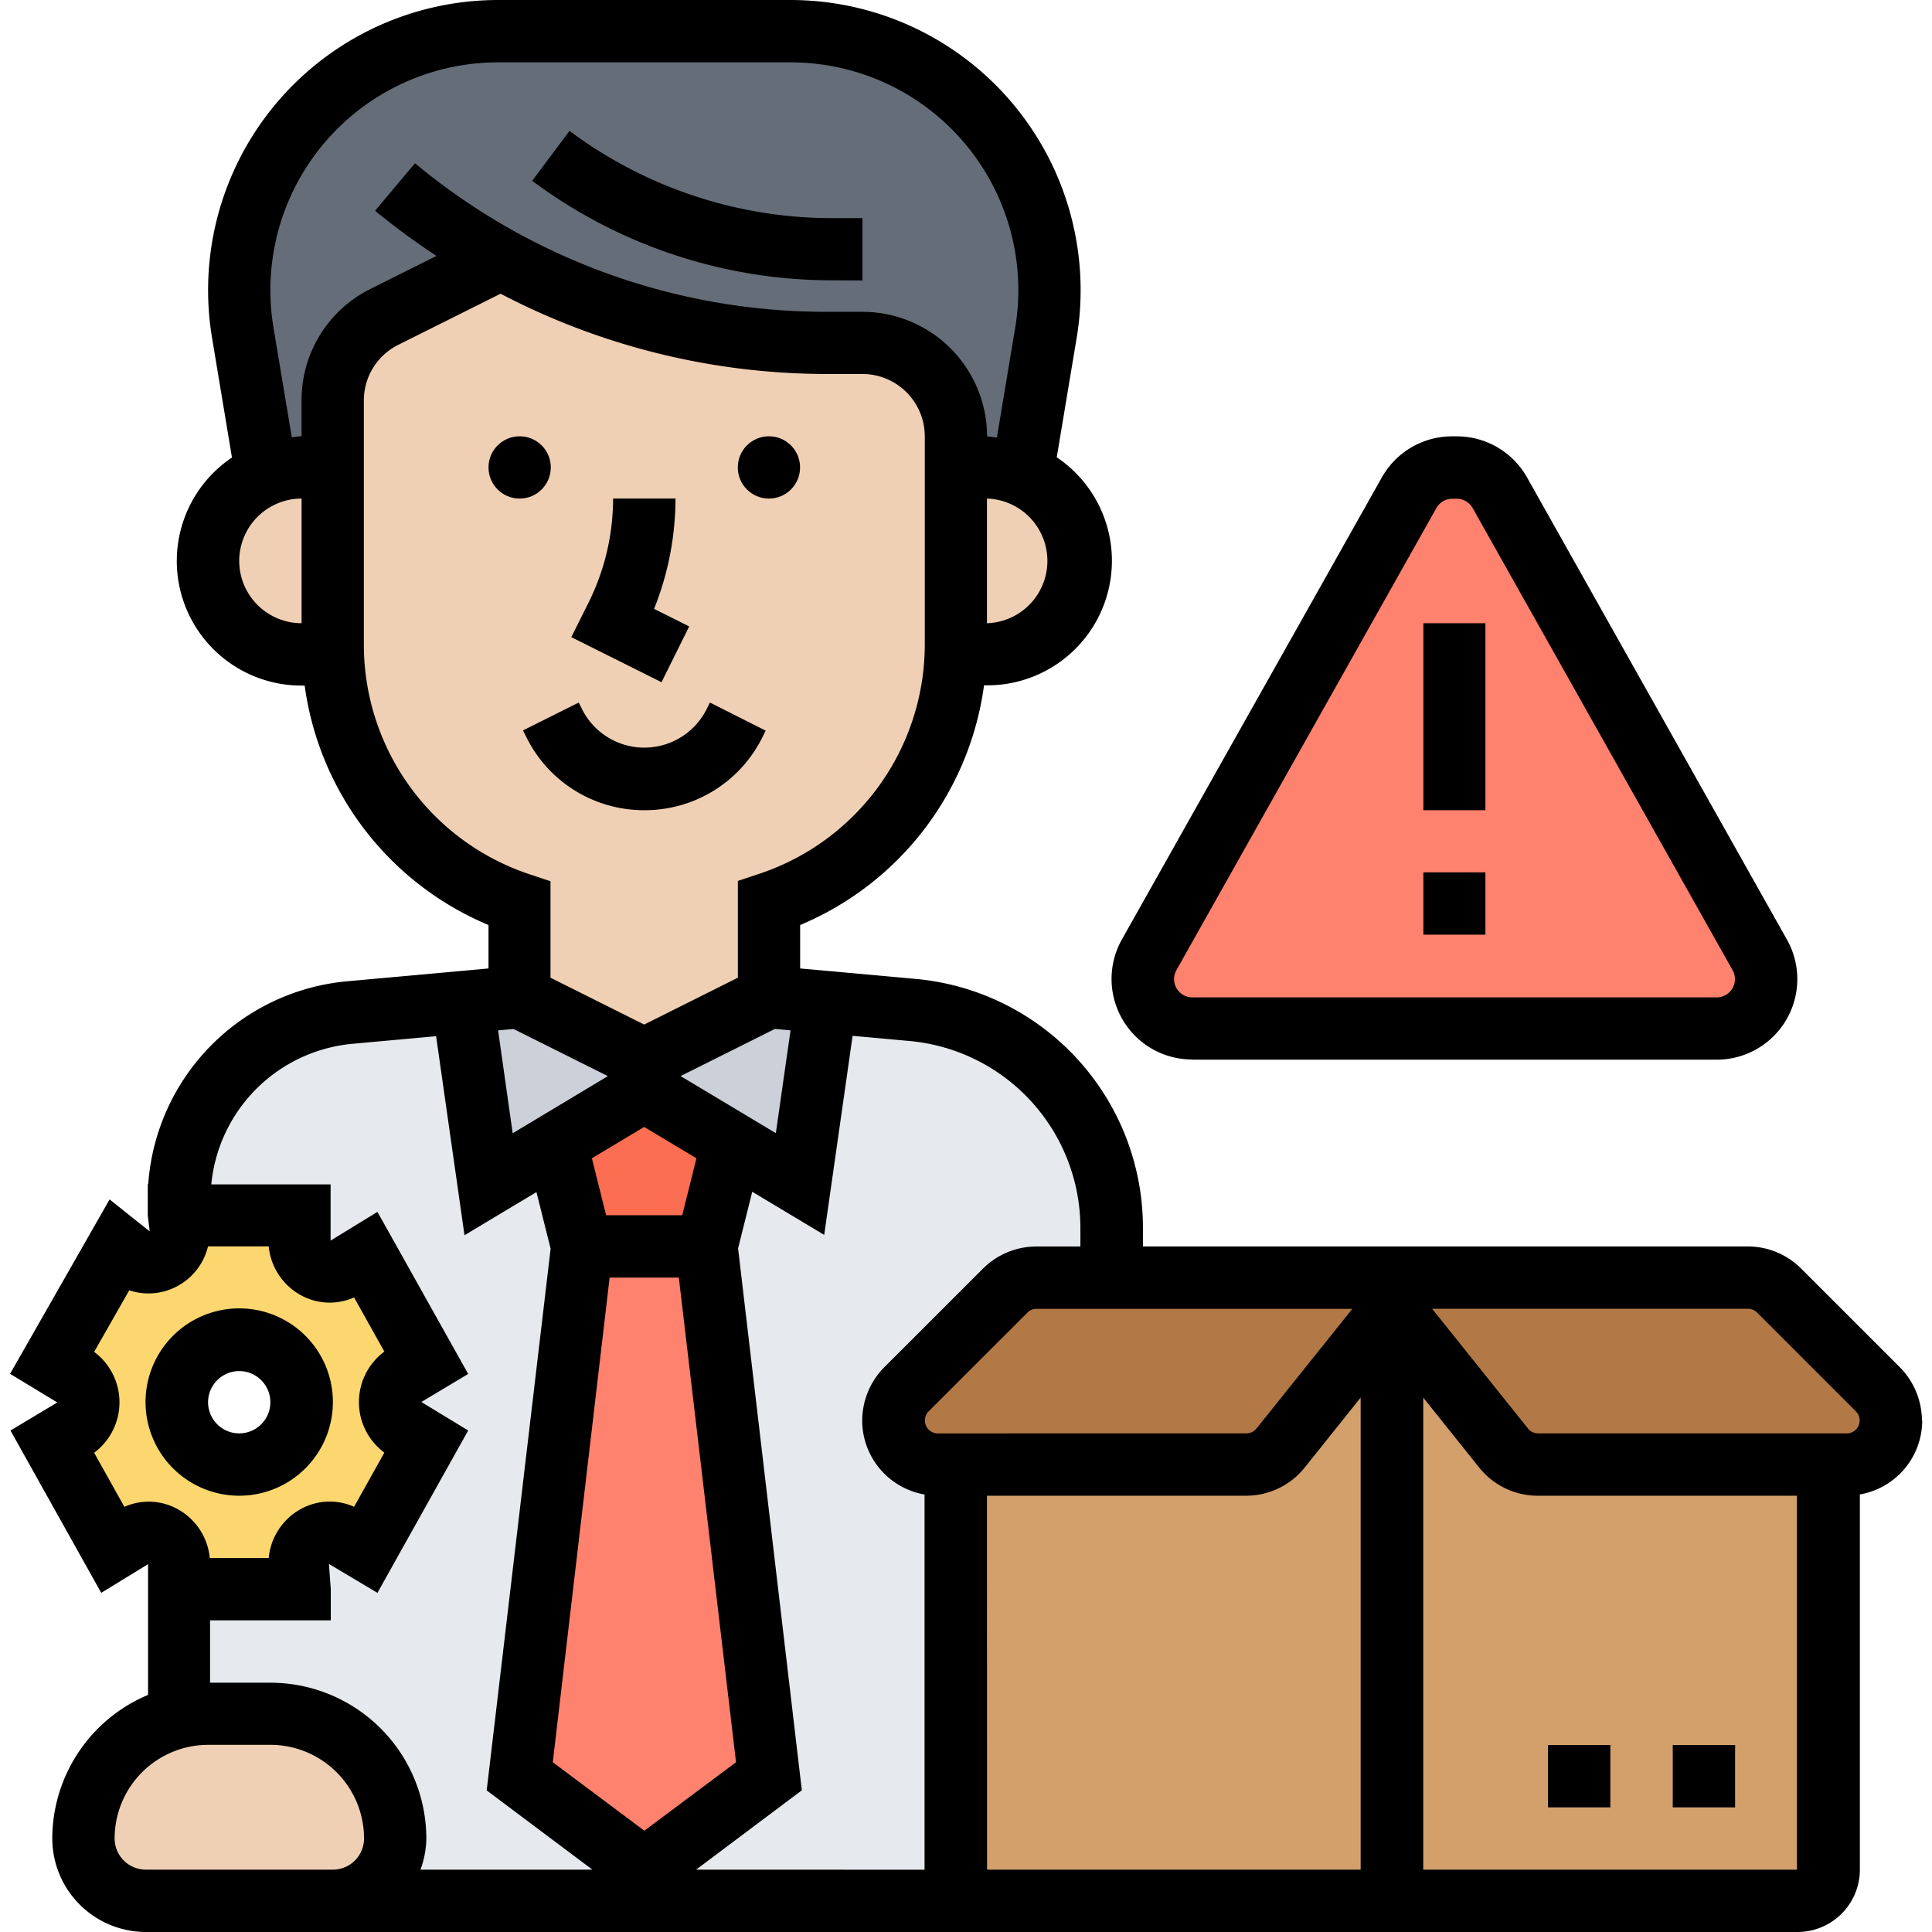 <svg xmlns="http://www.w3.org/2000/svg" xmlns:xlink="http://www.w3.org/1999/xlink" width="33" height="33" viewBox="0 0 33 33"><defs><clipPath id="a"><rect width="33" height="33" transform="translate(-6631 9058)" fill="#fff" stroke="#707070" stroke-width="1"/></clipPath></defs><g transform="translate(6631 -9058)" clip-path="url(#a)"><g transform="translate(-6630.828 9058)"><path d="M18.817,20.992v.83H17.535a.753.753,0,0,0-.532.218L15.31,23.733a.753.753,0,0,0,.532,1.283h.314v7.452H10.834v-.532l2.129-1.6L11.9,21.29l.442-1.756,1.155.692.442-3.1,1.464.133A3.751,3.751,0,0,1,18.817,20.992Z" fill="#e6e9ed"/><path d="M10.834,32.468H5.511A1.072,1.072,0,0,0,6.576,31.4a2.128,2.128,0,0,0-2.129-2.129H3.382a2.08,2.08,0,0,0-.484.059l-.016-.059V27.145H4.947v-.426a.516.516,0,0,1,.772-.463l.357.213,1.033-1.842-.357-.213a.543.543,0,0,1,0-.926l.357-.213L6.075,21.434l-.357.213a.516.516,0,0,1-.772-.463v-.426H2.882v-.245a3.192,3.192,0,0,1,2.9-3.215l1.948-.176.442,3.1,1.155-.692.442,1.756L8.7,30.339l2.129,1.6Z" fill="#e6e9ed"/><path d="M11.9,21.29l1.065,9.048-2.129,1.6L8.7,30.339,9.769,21.29Z" fill="#ff826e"/><path d="M12.34,19.534,11.9,21.29H9.769l-.442-1.756,1.506-.9Z" fill="#fc6e51"/><path d="M10.834,18.1l2.129-1.065.974.09-.442,3.1-1.155-.692-1.506-.9-1.506.9-1.155.692-.442-3.1.974-.09Z" fill="#ccd1d9"/><path d="M25.444,8.415l4.444,7.893a.86.86,0,0,1,.106.415.843.843,0,0,1-.841.841H20.191a.843.843,0,0,1-.841-.841.86.86,0,0,1,.106-.415L23.9,8.415a.837.837,0,0,1,.735-.431h.075a.837.837,0,0,1,.735.431Z" fill="#ff826e"/><path d="M31.059,25.016v6.919a.534.534,0,0,1-.532.532H16.156V25.016h4.961a.75.75,0,0,0,.585-.282l1.905-2.379,1.905,2.379a.75.75,0,0,0,.585.282Z" fill="#d3a06c"/><path d="M31.906,23.733a.753.753,0,0,1-.532,1.283H26.1a.75.75,0,0,1-.585-.282l-1.905-2.379v-.532h6.073a.753.753,0,0,1,.532.218Z" fill="#b27946"/><path d="M23.608,21.823v.532L21.7,24.734a.75.75,0,0,1-.585.282H15.842a.753.753,0,0,1-.532-1.283L17,22.041a.753.753,0,0,1,.532-.218h6.073Z" fill="#b27946"/><path d="M8.375,4.423l-1.98.99A1.6,1.6,0,0,0,5.511,6.84V7.984H4.979a1.614,1.614,0,0,0-.6.117l-.4-2.416a4.756,4.756,0,0,1-.059-.729A4.416,4.416,0,0,1,8.337.532H13.33a4.423,4.423,0,0,1,4.423,4.423,4.756,4.756,0,0,1-.059.729L17.29,8.1a1.614,1.614,0,0,0-.6-.117h-.532V7.452a1.6,1.6,0,0,0-1.6-1.6h-.633A11.5,11.5,0,0,1,8.375,4.423Z" fill="#656d78"/><path d="M4.979,23.952a1.065,1.065,0,1,0-1.065,1.065A1.068,1.068,0,0,0,4.979,23.952Zm-3.9.463a.543.543,0,0,0,0-.926l-.357-.213L1.854,21.29l.2.16a.51.51,0,0,0,.825-.42v-.271H4.947v.426a.516.516,0,0,0,.772.463l.357-.213,1.033,1.842-.357.213a.543.543,0,0,0,0,.926l.357.213L6.075,26.469l-.357-.213a.516.516,0,0,0-.772.463v.426H2.882v-.426a.516.516,0,0,0-.772-.463l-.357.213L.721,24.628Z" fill="#fcd770"/><path d="M6.576,31.4a1.072,1.072,0,0,1-1.065,1.065H2.317A1.068,1.068,0,0,1,1.253,31.4,2.117,2.117,0,0,1,2.9,29.333a2.08,2.08,0,0,1,.484-.059H4.446A2.128,2.128,0,0,1,6.576,31.4Z" fill="#f0d0b4"/><path d="M17.29,8.1a1.6,1.6,0,0,1-.6,3.076h-.538c.005-.059.005-.112.005-.17V7.984h.532a1.614,1.614,0,0,1,.6.117Z" fill="#f0d0b4"/><path d="M16.156,7.984v3.023c0,.059,0,.112-.005.17a4.668,4.668,0,0,1-3.188,4.258v1.6L10.834,18.1,8.7,17.032v-1.6a4.668,4.668,0,0,1-3.188-4.258c-.005-.059-.005-.112-.005-.17V6.84a1.6,1.6,0,0,1,.884-1.426l1.98-.99a11.5,11.5,0,0,0,5.551,1.432h.633a1.6,1.6,0,0,1,1.6,1.6Z" fill="#f0d0b4"/><path d="M5.511,11.007c0,.059,0,.112.005.17H4.979a1.6,1.6,0,0,1-.6-3.076,1.614,1.614,0,0,1,.6-.117h.532Z" fill="#f0d0b4"/><path d="M32.656,24.264a1.3,1.3,0,0,0-.376-.909l-1.688-1.688a1.292,1.292,0,0,0-.909-.377H19.35v-.3a4.267,4.267,0,0,0-3.9-4.271l-1.955-.177V15.8a5.192,5.192,0,0,0,3.141-4.094h.053a2.128,2.128,0,0,0,1.189-3.895l.341-2.044A4.956,4.956,0,0,0,13.329,0H8.339A4.956,4.956,0,0,0,3.45,5.771L3.79,7.815A2.128,2.128,0,0,0,4.979,11.71h.053A5.191,5.191,0,0,0,8.172,15.8v.742l-2.436.221A3.746,3.746,0,0,0,2.36,20.226H2.352v.223c0,.023,0,.045,0,.068l0,.246h0l.033.27L1.7,20.487,0,23.466l.807.489-.8.479,1.55,2.773.8-.49V28.95A2.666,2.666,0,0,0,.721,31.4a1.6,1.6,0,0,0,1.6,1.6h28.21a1.066,1.066,0,0,0,1.065-1.065V25.526a1.284,1.284,0,0,0,1.065-1.263Zm-16.811.22a.221.221,0,0,1-.156-.376l1.689-1.688a.219.219,0,0,1,.155-.064h5.394L21.29,24.4a.22.22,0,0,1-.172.083ZM8.6,17.576l1.611.805-1.626.976L8.336,17.6Zm1.641,4.246h1.182L12.4,30.1,10.834,31.27,9.27,30.1Zm1.24-1.065h-1.3l-.243-.973.893-.535.893.535Zm-.028-2.377,1.611-.805.267.024-.251,1.756Zm5.233-7.736V8.516a1.065,1.065,0,0,1,0,2.129ZM3.914,9.581A1.066,1.066,0,0,1,4.979,8.516v2.129A1.066,1.066,0,0,1,3.914,9.581ZM4.979,6.842v.61c-.057,0-.111.012-.167.017L4.5,5.6A3.891,3.891,0,0,1,8.339,1.065h4.99A3.89,3.89,0,0,1,17.168,5.6l-.312,1.872c-.056,0-.11-.017-.168-.017a2.131,2.131,0,0,0-2.129-2.129h-.633a10.969,10.969,0,0,1-7.01-2.538L6.235,3.6a11.986,11.986,0,0,0,1.049.771l-1.128.564a2.117,2.117,0,0,0-1.177,1.9ZM6.043,11V6.842a1.06,1.06,0,0,1,.588-.952l1.747-.873a12.028,12.028,0,0,0,5.548,1.371h.633a1.066,1.066,0,0,1,1.065,1.065V11a4.133,4.133,0,0,1-2.829,3.926l-.364.121V16.7l-1.6.8-1.6-.8V15.052l-.364-.121A4.133,4.133,0,0,1,6.043,11ZM1.953,25.739l-.517-.925a1.074,1.074,0,0,0,0-1.723l.6-1.052a1.031,1.031,0,0,0,.78-.05,1.048,1.048,0,0,0,.565-.7H4.418a1.066,1.066,0,0,0,.531.824,1.022,1.022,0,0,0,.927.048l.517.925a1.075,1.075,0,0,0,0,1.726l-.517.925a1.02,1.02,0,0,0-.927.048,1.068,1.068,0,0,0-.531.826H3.411a1.066,1.066,0,0,0-.531-.824,1.02,1.02,0,0,0-.927-.049Zm3.525,1.938v-.532l-.032-.432.829.494,1.55-2.773-.8-.487.8-.479L6.275,20.7l-.8.49v-.96H3.437a2.668,2.668,0,0,1,2.4-2.4l1.44-.131.485,3.4,1.229-.737.242.967L8.141,30.581l1.806,1.354H7.01a1.579,1.579,0,0,0,.1-.532,2.664,2.664,0,0,0-2.661-2.661H3.416V27.677Zm-3.16,4.258a.533.533,0,0,1-.532-.532,1.6,1.6,0,0,1,1.6-1.6H4.446a1.6,1.6,0,0,1,1.6,1.6.533.533,0,0,1-.532.532Zm9.4,0,1.806-1.355-1.089-9.257.242-.967,1.229.737.485-3.4.959.087a3.209,3.209,0,0,1,2.932,3.211v.3h-.753a1.292,1.292,0,0,0-.909.376l-1.689,1.688a1.3,1.3,0,0,0-.376.909,1.284,1.284,0,0,0,1.065,1.263v6.409Zm4.968-6.387h4.428a1.281,1.281,0,0,0,1-.482l.955-1.194v8.063H16.688Zm7.452,6.387V23.872l.955,1.194a1.279,1.279,0,0,0,1,.482h4.428v6.387Zm7.231-7.452H26.1a.22.22,0,0,1-.172-.082L24.29,22.355h5.394a.222.222,0,0,1,.156.064l1.688,1.688a.221.221,0,0,1-.156.377Z"/><path d="M26.269,29.806h1.065v1.065H26.269Z"/><path d="M28.4,29.806h1.065v1.065H28.4Z"/><path d="M24.14,10.645H25.2v3.194H24.14Z"/><path d="M24.14,14.9H25.2v1.065H24.14Z"/><path d="M20.193,18.1h8.958a1.376,1.376,0,0,0,1.2-2.05L25.91,8.153a1.376,1.376,0,0,0-1.2-.7h-.078a1.376,1.376,0,0,0-1.2.7l-4.442,7.895a1.376,1.376,0,0,0,1.2,2.049Zm-.271-1.529,4.441-7.894a.31.31,0,0,1,.27-.158h.078a.312.312,0,0,1,.271.159l4.44,7.893a.312.312,0,0,1-.271.465H20.193a.312.312,0,0,1-.311-.311.319.319,0,0,1,.04-.153Z"/><circle cx="0.532" cy="0.532" r="0.532" transform="translate(8.172 7.452)"/><circle cx="0.532" cy="0.532" r="0.532" transform="translate(12.43 7.452)"/><path d="M11.6,10.7l-.6-.3a5.081,5.081,0,0,0,.366-1.884H10.3a4,4,0,0,1-.42,1.779l-.294.588,1.541.77Z"/><path d="M10.834,13.839a2.242,2.242,0,0,0,2.017-1.247l.056-.112L11.954,12l-.056.112a1.19,1.19,0,0,1-2.129,0L9.713,12l-.952.476.056.112A2.241,2.241,0,0,0,10.834,13.839Z"/><path d="M3.914,25.548a1.6,1.6,0,1,0-1.6-1.6A1.6,1.6,0,0,0,3.914,25.548Zm0-2.129a.532.532,0,1,1-.532.532A.533.533,0,0,1,3.914,23.419Z"/><path d="M14.559,4.79V3.726h-.532a7.5,7.5,0,0,1-4.471-1.49l-.638.852a8.568,8.568,0,0,0,5.11,1.7Z"/></g></g></svg>